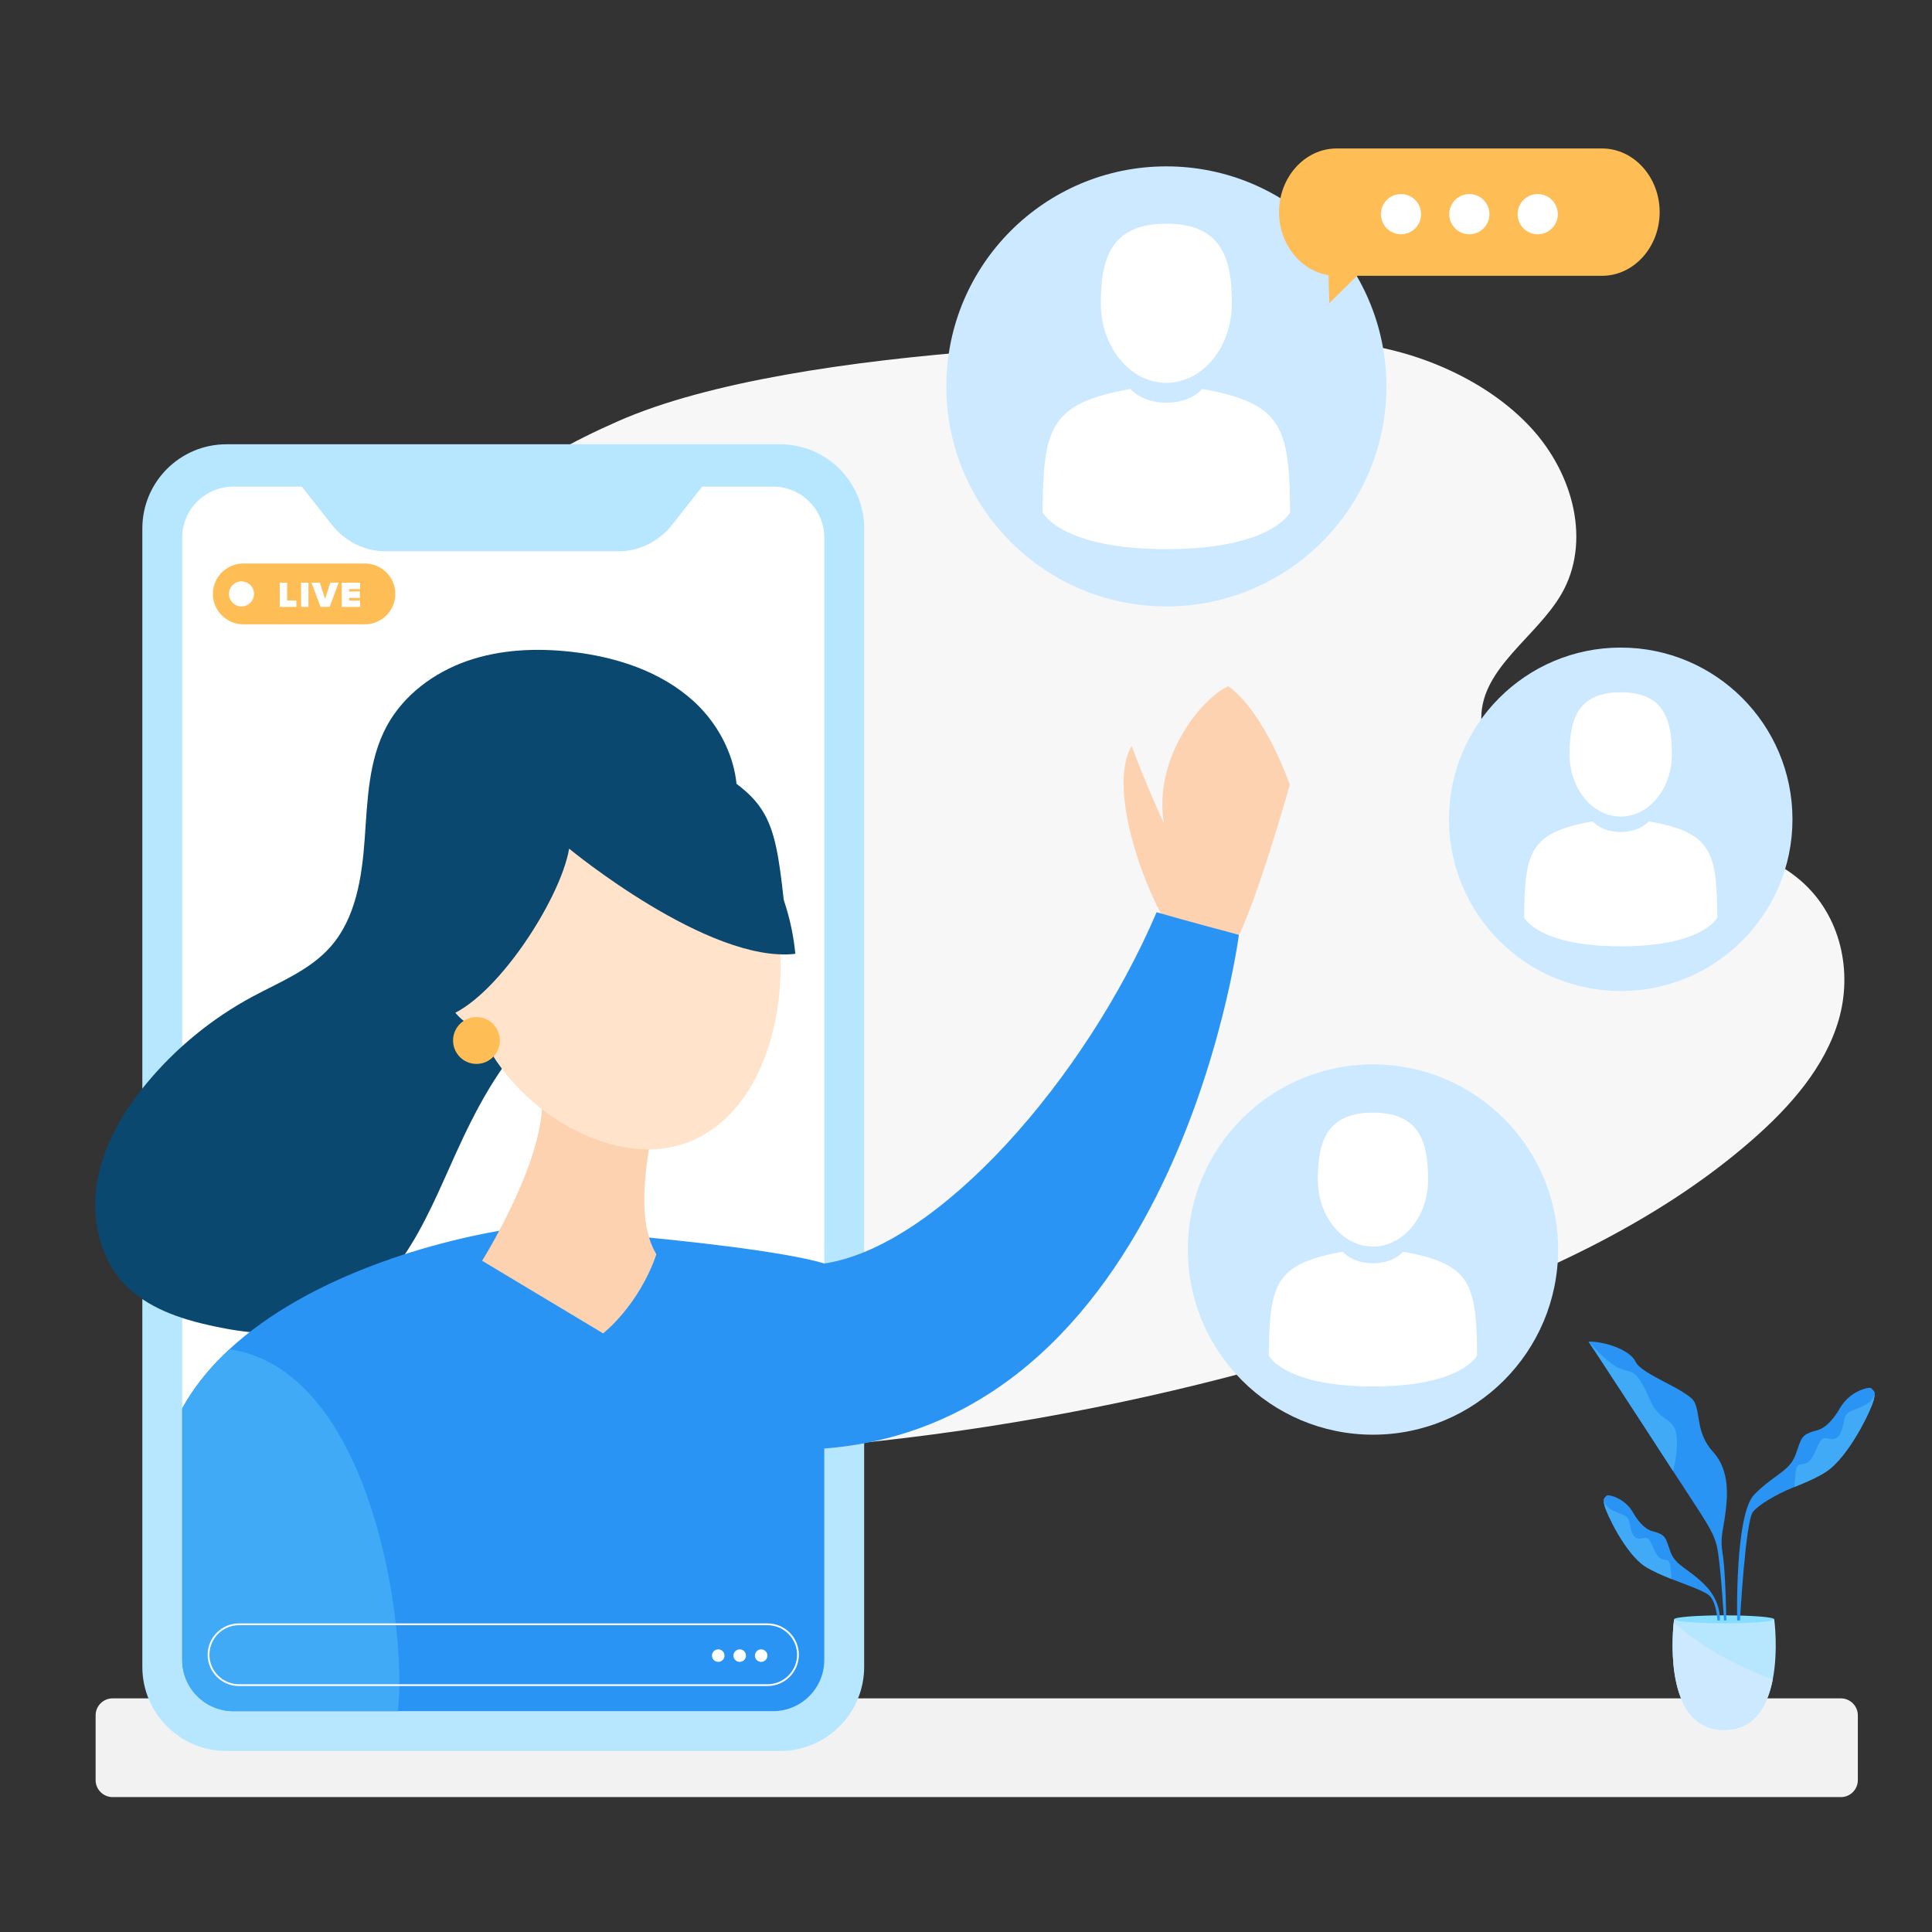 <svg xmlns="http://www.w3.org/2000/svg" xmlns:xlink="http://www.w3.org/1999/xlink" version="1.1" id="Layer_1" x="0px" y="0px" viewBox="0 0 1080 1080" style="enable-background:new 0 0 1080 1080;" xml:space="preserve">
<rect x="0" y="0" width="1080" height="1080" fill="#333333" stroke="none"/>
<style type="text/css">
	.st0{fill:#F7F7F7;}
	.st1{fill:#FCD2B1;}
	.st2{fill:#F2F2F2;}
	.st3{fill:#B6E7FF;}
	.st4{fill:#FFFFFF;}
	.st5{fill:#0B4870;}
	.st6{fill:#FFE3CA;}
	.st7{clip-path:url(#SVGID_2_);}
	.st8{fill:#2A94F4;}
	.st9{fill:#41AAF7;}
	.st10{fill:#FFBE55;}
	.st11{fill:none;stroke:#FFFFFF;stroke-miterlimit:10;}
	.st12{fill:#CCE9FF;}
	.st13{fill:#85DDFF;}
</style>
<g>
	<path class="st0" d="M735.51,190.37c26.08,0.3,52.16,5.91,75.79,17.04c16.77,7.9,32,18.25,44.19,31.34   c24.38,26.19,34.01,64.52,17.37,93.29c-13.89,24.01-44.45,41.22-44.81,68.86c-0.43,32.2,40.43,53.66,76.04,60.32   c35.62,6.65,75.56,7.93,102.3,30.88c23.01,19.75,29.15,51.39,21.5,77.87c-7.65,26.49-27.01,48.53-48.57,67.37   c-54.02,47.21-123.35,78.25-194.41,102.73C634.76,791.78,471.9,817,307.86,813.92c-40.96-0.77-86.7-5.19-115.42-32.81   c-28.96-27.84-29.89-71.96-10.94-103.85s53.83-53.32,90.26-68.93s75.51-26.52,110.97-43.69c26.77-12.96,54.24-37.74,42.86-64.31   c-8.08-18.87-31.81-27.98-52.7-35.65c-29.51-10.84-58.9-23.46-83.02-42.53s-42.64-45.52-44.48-73.57   c-1.72-26.19,11.27-51.17,30.45-69.92c19.19-18.75,44.18-31.97,69.79-43.26C446.79,190.83,665.1,189.54,735.51,190.37z"/>
</g>
<path class="st1" d="M656.96,523.47c-15.33-19.84-38.79-82.08-24.35-106.44c7.22,19.84,18.04,43.3,18.04,43.3  c-6.31-37.88,22.55-71.26,36.08-76.67c20.75,15.33,34.28,55.02,34.28,55.02s-26.16,92.91-35.18,92.91S656.96,523.47,656.96,523.47z"/>
<path class="st2" d="M1029.08,1004.58H62.92c-5.21,0-9.47-4.26-9.47-9.47v-36.24c0-5.21,4.26-9.47,9.47-9.47h966.15  c5.21,0,9.47,4.26,9.47,9.47v36.24C1038.55,1000.32,1034.29,1004.58,1029.08,1004.58z"/>
<g>
	<path class="st3" d="M436.03,978.83H126.61c-25.98,0-47.04-21.06-47.04-47.04V295.39c0-25.98,21.06-47.04,47.04-47.04h309.42   c25.98,0,47.04,21.06,47.04,47.04v636.39C483.07,957.77,462.01,978.83,436.03,978.83z"/>
	<path class="st4" d="M432.13,956.57H130.52c-15.84,0-28.68-12.84-28.68-28.68V300.69c0-15.84,12.84-28.68,28.68-28.68h301.61   c15.84,0,28.68,12.84,28.68,28.68v627.19C460.81,943.72,447.97,956.57,432.13,956.57z"/>
	<path class="st3" d="M166.53,269.22l18.78,23.9c7.5,9.55,18.53,15.05,30.14,15.05H345.8c11.61,0,22.64-5.51,30.14-15.05l18.78-23.9   H166.53z"/>
</g>
<g>
	<path class="st5" d="M409.76,459.98c7.16-23.98-3.35-50.88-21.8-67.79c-18.45-16.91-43.53-25-68.4-27.81   c-19.57-2.21-39.76-1.39-58.35,5.08c-18.6,6.47-35.51,18.98-44.92,36.27c-10.33,18.99-10.87,41.53-12.41,63.09   c-1.54,21.56-4.94,44.49-19.3,60.64c-11.52,12.95-28.33,19.53-43.58,27.74c-22.54,12.14-42.72,28.67-59.05,48.38   c-13.06,15.76-23.85,34.01-27.49,54.15c-3.65,20.14,0.66,42.37,14.52,57.44c12.81,13.93,31.84,20.21,50.35,24.17   c18.89,4.04,38.86,6.2,57.3,0.45c20.45-6.37,36.98-21.91,49.03-39.61c12.05-17.7,20.21-37.69,29.06-57.19   c11.36-25.01,24.31-49.9,43.89-69.17c20.74-20.41,47.64-33.26,70.67-51.06c23.03-17.8,43.27-43.9,41.19-72.93"/>
</g>
<path class="st5" d="M438.18,503.62c-5.41-49.61-9.02-57.73-52.32-81.18c-34.07-18.45-227.65,5.88-114.73,163.95  C366.19,563.37,438.18,503.62,438.18,503.62z"/>
<ellipse transform="matrix(0.885 -0.466 0.466 0.885 -227.26 185.2)" class="st6" cx="261.39" cy="552.78" rx="13.53" ry="23.9"/>
<g>
	<defs>
		<path id="SVGID_1_" d="M432.13,956.57H130.52c-15.84,0-28.68-12.84-28.68-28.68V300.69c0-15.84,12.84-28.68,28.68-28.68h301.61    c15.84,0,28.68,12.84,28.68,28.68v627.19C460.81,943.72,447.97,956.57,432.13,956.57z"/>
	</defs>
	<clipPath id="SVGID_2_">
		<use xlink:href="#SVGID_1_" style="overflow:visible;"/>
	</clipPath>
	<g class="st7">
		<path class="st8" d="M470.65,939.29c-1.8,11.73-10.82,18.94-20.75,27.06c-6.49,5.3-156.18,3.73-259.1,2.01    c-54.54-0.91-95.94-1.87-95.94-1.87s-0.02-0.05-0.05-0.14c-1.02-3.38-20.61-69.79-3.91-149.74c5.12-24.53,18.79-45.21,37.36-62.38    c43.56-40.31,114.1-61.45,164.69-68.41c0,0,167.77,11.73,177.7,25.26S472.46,927.57,470.65,939.29z"/>
		<path class="st9" d="M218.09,968.16c-13.49-0.4-117.79-1.7-123.27-1.79c-1.02-3.38-20.61-69.79-3.91-149.74    c5.12-24.53,18.79-45.21,37.36-62.38C221.7,767.91,232.3,962.96,218.09,968.16z"/>
	</g>
</g>
<path class="st1" d="M366.92,620.88c-4.51,21.65-12.63,59.53,0,80.28c-9.92,28.86-29.77,44.2-29.77,44.2l-67.65-40.59  c0,0,46.9-74.87,29.77-104.63C304.68,585.71,366.92,620.88,366.92,620.88z"/>
<path class="st6" d="M436.38,539.7c0,55.79-27.64,102.83-73.97,102.83S260.48,596.4,260.48,540.6s45.68-101.93,92.01-101.93  S436.38,483.91,436.38,539.7z"/>
<g>
	<path class="st5" d="M444.6,533.2c-3.34-34.95-20.88-68.34-47.77-90.91c-13.15-11.03-29.31-19.77-46.47-19.44   c-19.44,0.38-36.64,12.13-52,24.05c-14.16,10.99-35.98,15.53-44.18,31.47c-8.2,15.93-16.63,76.23-5.41,90.2   c27.61-8.68,64.54-65.64,69.38-94.17C318.13,474.4,396.11,538.78,444.6,533.2z"/>
</g>
<circle class="st10" cx="266.35" cy="581.65" r="13.08"/>
<path class="st8" d="M460.81,706.31c63.96-9.65,146.05-103.46,185.74-196.37c15.33,4.51,46,12.63,46,12.63  s-37.88,294.06-256.17,287.74C404.81,741.75,460.81,706.31,460.81,706.31z"/>
<path class="st10" d="M204,349h-68c-9.35,0-17-7.65-17-17v0c0-9.35,7.65-17,17-17h68c9.35,0,17,7.65,17,17v0  C221,341.35,213.35,349,204,349z"/>
<circle class="st4" cx="135" cy="332" r="7"/>
<g>
	<path class="st4" d="M156.42,339.26v-13.54h4.1v9.98h5.14v3.57H156.42z"/>
	<path class="st4" d="M168.32,339.26v-13.54h4.1v13.54H168.32z"/>
	<path class="st4" d="M174.15,325.71h4.65l2.93,9.12l2.92-9.12h4.65l-5,13.54h-5.16L174.15,325.71z"/>
	<path class="st4" d="M191.05,339.26v-13.54h10.27v3.57h-6.18v1.35h6.04v3.57h-6.04v1.49h6.18v3.57H191.05z"/>
</g>
<g>
	<path class="st11" d="M429.07,942h-295.5c-9.35,0-17-7.65-17-17l0,0c0-9.35,7.65-17,17-17h295.5c9.35,0,17,7.65,17,17l0,0   C446.07,934.35,438.42,942,429.07,942z"/>
	<g>
		<circle class="st4" cx="401.5" cy="925.5" r="3.5"/>
		<circle class="st4" cx="413.5" cy="925.5" r="3.5"/>
		<circle class="st4" cx="425.5" cy="925.5" r="3.5"/>
	</g>
</g>
<g>
	<circle class="st12" cx="652" cy="216" r="123"/>
	<g>
		<path class="st4" d="M652,214.01c20.23,0,36.63-19.92,36.63-44.49c0-24.57-5.38-44.49-36.63-44.49s-36.63,19.92-36.63,44.49    C615.37,194.09,631.77,214.01,652,214.01z"/>
		<path class="st4" d="M582.82,281.94C582.81,280.44,582.81,281.52,582.82,281.94L582.82,281.94z"/>
		<path class="st4" d="M721.18,283.11C721.2,282.7,721.18,280.26,721.18,283.11L721.18,283.11z"/>
		<path class="st4" d="M721.1,280.14c-0.68-42.8-6.27-55-49.04-62.72c0,0-6.02,7.67-20.06,7.67s-20.06-7.67-20.06-7.67    c-42.31,7.64-48.24,19.65-49.02,61.33c-0.06,3.4-0.09,3.58-0.1,3.19c0,0.74,0.01,2.11,0.01,4.5c0,0,10.18,20.53,69.17,20.53    c58.99,0,69.17-20.53,69.17-20.53c0-1.53,0-2.6,0-3.33C721.16,283.35,721.14,282.88,721.1,280.14z"/>
	</g>
</g>
<g>
	<circle class="st12" cx="906" cy="458" r="96"/>
	<g>
		<path class="st4" d="M906,456.45c15.79,0,28.59-15.55,28.59-34.72c0-19.18-4.2-34.72-28.59-34.72s-28.59,15.55-28.59,34.72    C877.41,440.9,890.21,456.45,906,456.45z"/>
		<path class="st4" d="M852.01,509.46C852,508.29,852,509.13,852.01,509.46L852.01,509.46z"/>
		<path class="st4" d="M959.99,510.38C960.01,510.06,960,508.16,959.99,510.38L959.99,510.38z"/>
		<path class="st4" d="M959.93,508.06c-0.53-33.41-4.89-42.92-38.28-48.95c0,0-4.7,5.99-15.65,5.99s-15.65-5.99-15.65-5.99    c-33.02,5.96-37.65,15.34-38.26,47.86c-0.05,2.66-0.07,2.8-0.08,2.49c0,0.58,0,1.65,0,3.51c0,0,7.95,16.02,53.99,16.02    c46.04,0,53.99-16.02,53.99-16.02c0-1.2,0-2.03,0-2.6C959.98,510.57,959.96,510.2,959.93,508.06z"/>
	</g>
</g>
<g>
	<circle class="st12" cx="767.5" cy="698.5" r="103.5"/>
	<g>
		<path class="st4" d="M767.5,696.83c17.02,0,30.82-16.76,30.82-37.43c0-20.67-4.53-37.43-30.82-37.43s-30.82,16.76-30.82,37.43    C736.68,680.07,750.48,696.83,767.5,696.83z"/>
		<path class="st4" d="M709.29,753.98C709.28,752.72,709.28,753.63,709.29,753.98L709.29,753.98z"/>
		<path class="st4" d="M825.71,754.97C825.73,754.62,825.72,752.57,825.71,754.97L825.71,754.97z"/>
		<path class="st4" d="M825.64,752.47c-0.57-36.02-5.27-46.28-41.27-52.77c0,0-5.07,6.46-16.88,6.46s-16.88-6.46-16.88-6.46    c-35.6,6.43-40.59,16.54-41.25,51.6c-0.05,2.86-0.08,3.01-0.09,2.68c0,0.62,0,1.77,0,3.78c0,0,8.57,17.28,58.21,17.28    c49.64,0,58.21-17.28,58.21-17.28c0-1.29,0-2.19,0-2.8C825.7,755.17,825.68,754.78,825.64,752.47z"/>
	</g>
</g>
<g>
	<path class="st10" d="M895.58,83H747.17c-17.7,0-32.19,16.01-32.19,35.59v0c0,17.88,12.09,32.78,27.67,35.23l0.43,15.64   l15.53-15.28h136.96c17.7,0,32.19-16.01,32.19-35.59v0C927.77,99.01,913.28,83,895.58,83z"/>
	<g>
		<circle class="st4" cx="783.16" cy="119.72" r="11.24"/>
		<circle class="st4" cx="821.37" cy="119.72" r="11.24"/>
		<circle class="st4" cx="859.59" cy="119.72" r="11.24"/>
	</g>
</g>
<g>
	<path class="st3" d="M963.82,967.05c17.09,0,24.3-13.65,27.14-28.13c3.21-16.33,0.85-33.72,0.85-33.72h-56c0,0-0.09,0.66-0.21,1.85   C934.57,917.33,931.2,967.05,963.82,967.05z"/>
	<path class="st13" d="M935.82,905.2c0,1.22,12.54,2.21,28,2.21c15.46,0,28-0.99,28-2.21c0-1.22-12.54-2.21-28-2.21   C948.35,902.99,935.82,903.98,935.82,905.2z"/>
	<path class="st8" d="M888,749.97c0,0,29.53,44.93,47.25,72.34c17.72,27.42,22.36,33.11,24.47,41.97   c2.11,8.86,4.01,41.55,4.01,41.55h1.31c0,0-0.46-27.75-2.05-37.09c-1.54-9.03,0.11-12.27,1.38-21.76   c1.27-9.49,2.95-24.68-6.64-35.22c-9.6-10.55-7.07-20.88-10.44-27.84c-3.38-6.96-29.53-15.4-32.9-22.57   C910.99,754.19,896.23,749.76,888,749.97z"/>
	<path class="st9" d="M888,749.97c0,0,9.28,10.55,15.61,14.13c6.33,3.59,9.28,0.42,14.13,9.07c4.85,8.65,5.04,12.44,9.48,16.87   c4.44,4.43,9.71,4.64,10.14,14.34c0.42,9.7-2.11,17.93-2.11,17.93S889.9,752.29,888,749.97z"/>
	<path class="st8" d="M961.38,905.84h-1.32c0,0-0.4-8.98-3.96-13.34c-2.3-2.81-12.07-6.01-21.74-9.84   c-5.32-2.11-10.61-4.41-14.6-6.94c-11.23-7.14-21.94-30.13-22.86-34.22c-0.33-1.43-0.47-2.29-0.46-2.89v-0.02   c0.02-1.1,0.57-1.27,1.51-2.38c0.45-0.54,1.82-0.35,3.49,0.16c4.84,1.48,8.93,4.79,11.46,9.18c2.34,4.06,6.09,9.12,10.67,10.35   c7.93,2.12,7.27,3.43,10.2,11.5c2.92,8.06,10.29,9.38,19.53,18.89C962.57,895.79,961.38,905.84,961.38,905.84z"/>
	<path class="st9" d="M934.36,882.66c-5.32-2.11-10.61-4.41-14.6-6.94c-11.23-7.14-21.94-30.13-22.86-34.22   c-0.33-1.43-0.47-2.29-0.46-2.89c0.03,0.27,0.55,3.91,6.41,6.33c6.07,2.51,7.26,2.51,8.05,6.34c0.79,3.83,1.46,7.93,4.63,8.72   c3.17,0.79,5.15-2.77,7.66,3.04c2.51,5.81,3.71,7.79,6.02,8.59c2.31,0.79,4.06-0.4,4.57,4.1   C934.09,878.45,934.27,881.05,934.36,882.66z"/>
	<path class="st8" d="M971.09,905.84h1.57c0,0,3.06-55.62,7.29-60.78c2.72-3.33,11.71-9.31,23.15-13.84   c6.3-2.5,12.56-5.22,17.29-8.23c13.3-8.45,25.98-35.68,27.07-40.54c0.39-1.69,0.55-2.71,0.54-3.42v-0.02   c-0.03-1.31-0.68-1.5-1.79-2.82c-0.54-0.64-2.16-0.42-4.14,0.19c-5.74,1.75-10.58,5.68-13.58,10.87   c-2.77,4.8-7.21,10.81-12.64,12.26c-9.39,2.51-8.61,4.07-12.08,13.61c-3.46,9.55-12.19,11.11-23.14,22.38   C969.68,846.77,971.09,905.84,971.09,905.84z"/>
	<path class="st9" d="M1003.1,831.21c6.3-2.5,12.56-5.22,17.29-8.23c13.3-8.45,25.98-35.68,27.07-40.54   c0.39-1.69,0.55-2.71,0.54-3.42c-0.04,0.32-0.66,4.63-7.59,7.49c-7.19,2.97-8.6,2.97-9.54,7.51c-0.94,4.54-1.73,9.39-5.48,10.33   c-3.76,0.94-6.1-3.29-9.07,3.6c-2.98,6.88-4.39,9.23-7.13,10.17c-2.73,0.94-4.81-0.47-5.42,4.85   C1003.41,826.24,1003.2,829.32,1003.1,831.21z"/>
	<g>
		<path class="st12" d="M963.82,967.05c17.09,0,24.3-13.65,27.14-28.13c-16.75-6.35-37.85-16.53-55.35-31.87    C934.57,917.33,931.2,967.05,963.82,967.05z"/>
	</g>
</g>
</svg>